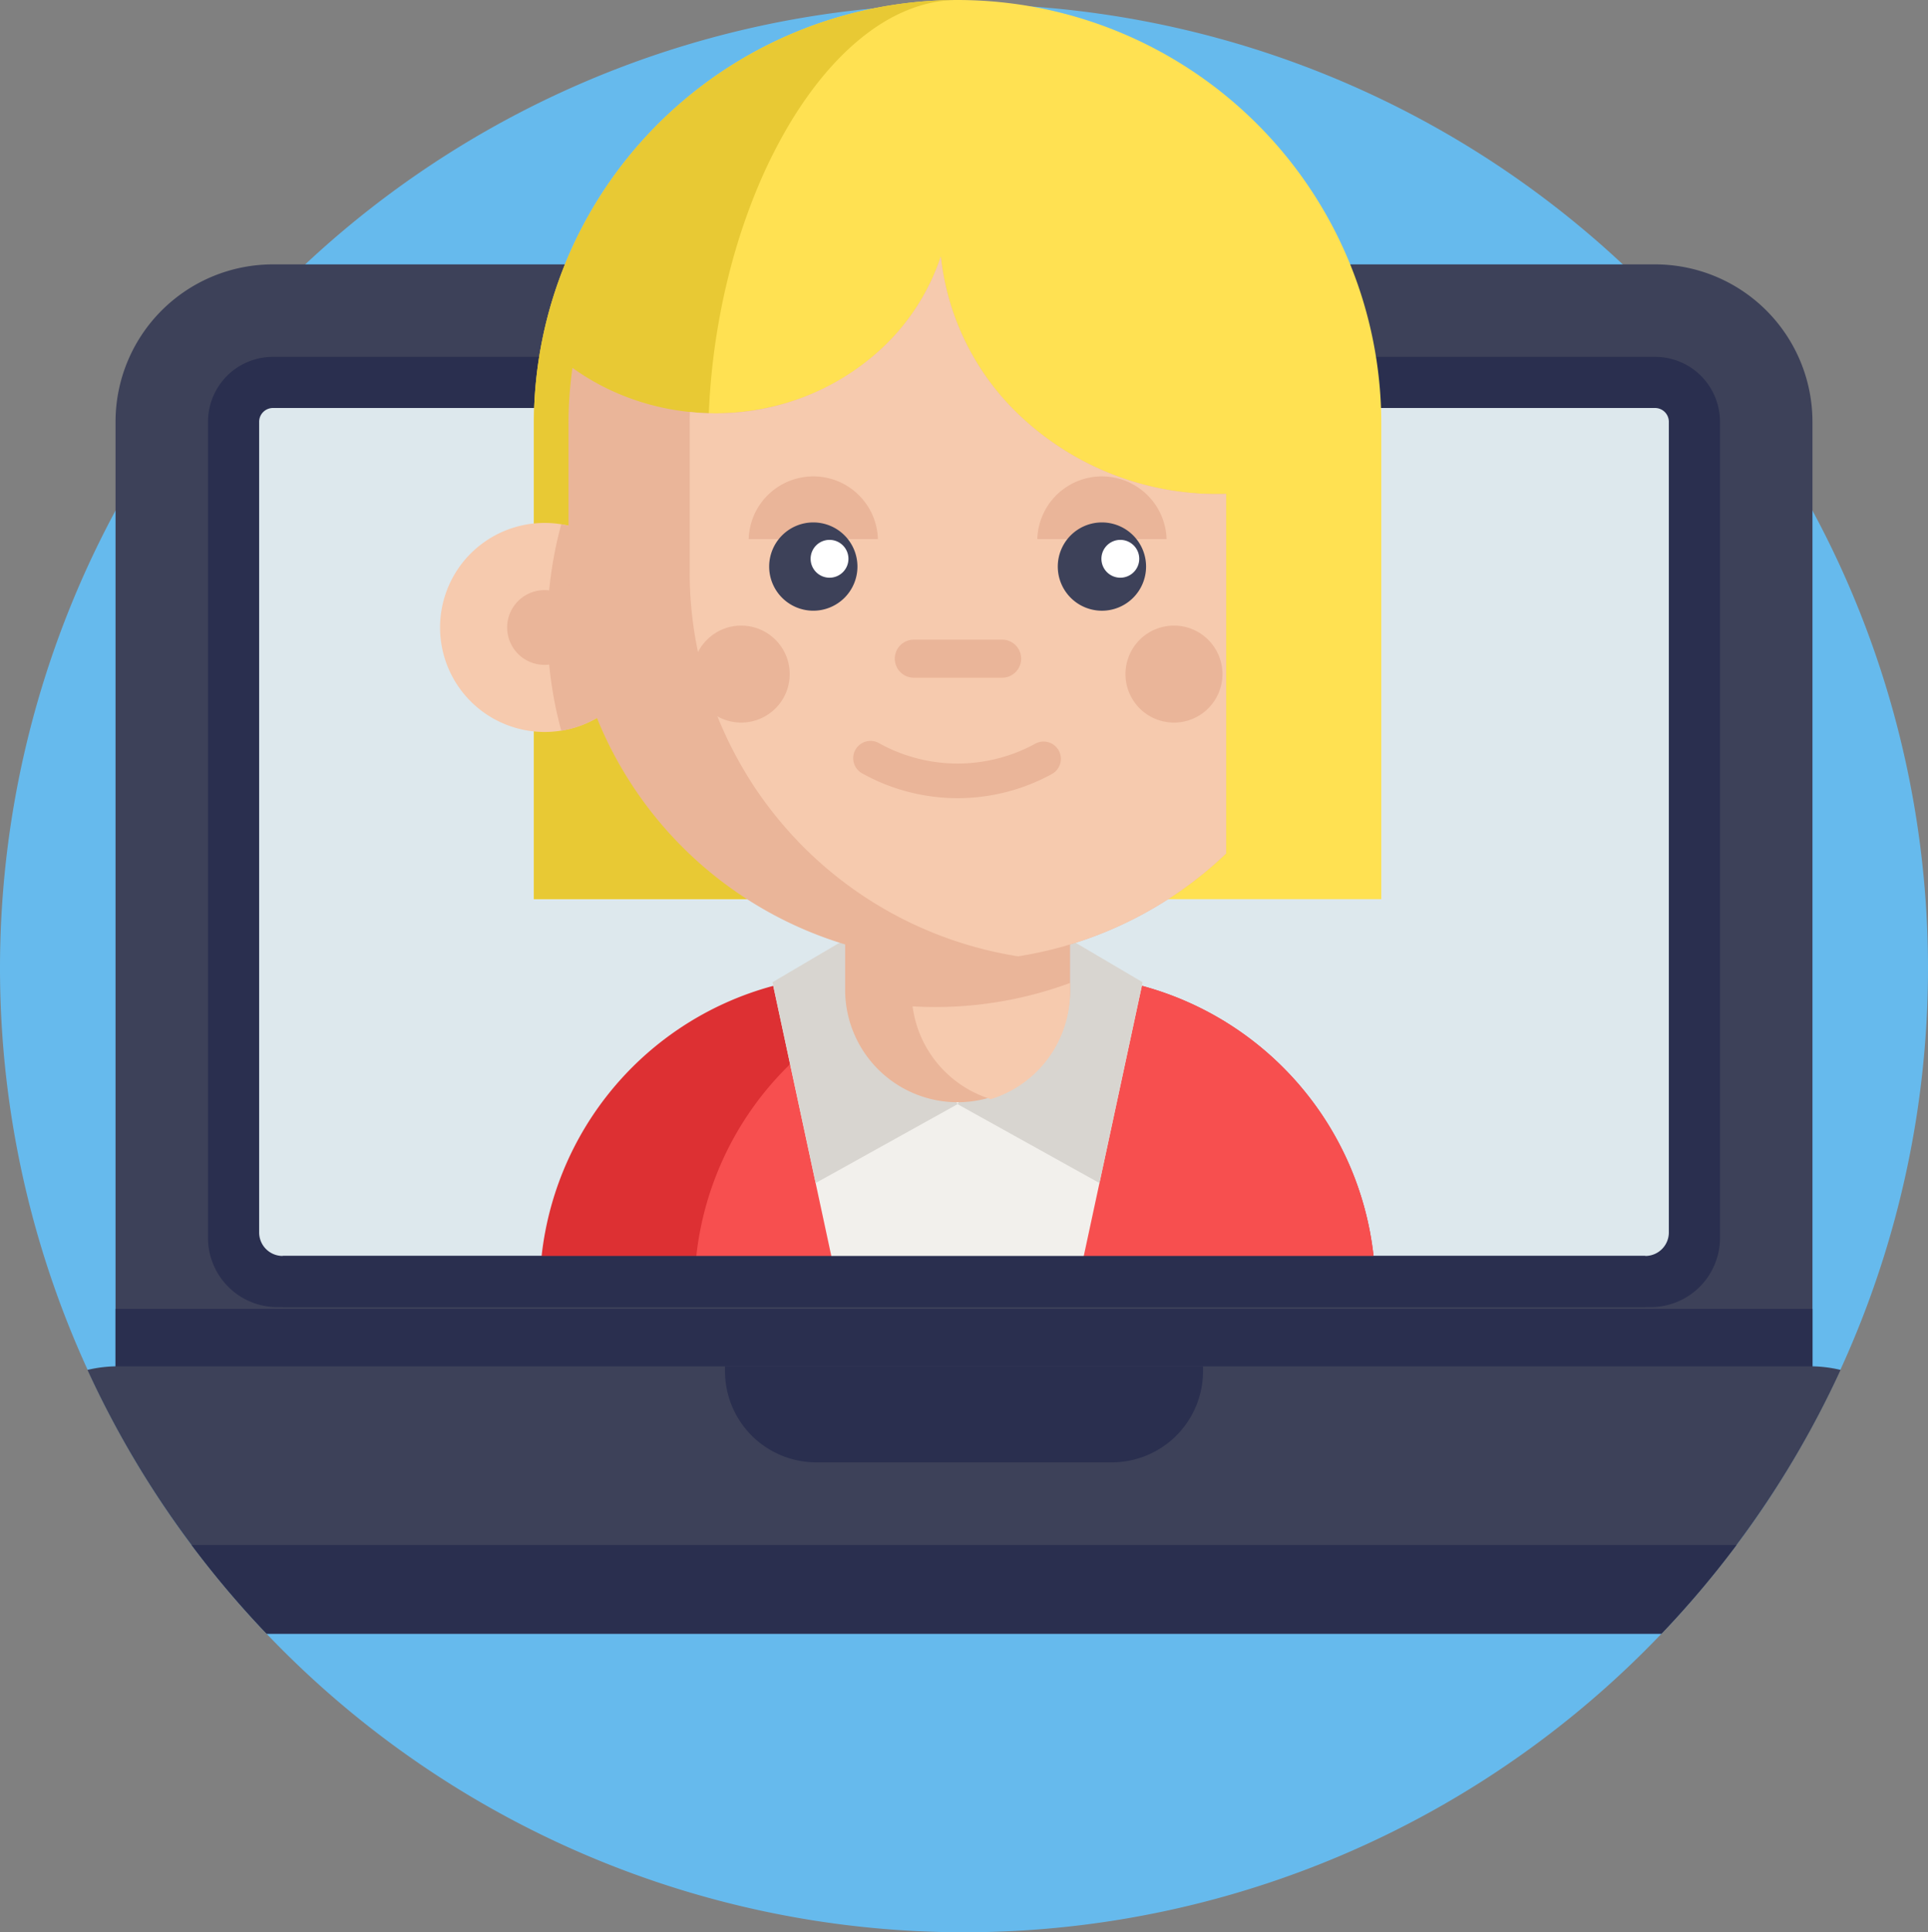 <svg xmlns="http://www.w3.org/2000/svg" width="286.267" height="286.879" viewBox="0 0 286.267 286.879">
  <rect x="0" y="0" width="286.267" height="286.879" fill="#808080" stroke="none"/>
  <g id="Grupo_9316" data-name="Grupo 9316" transform="translate(111.004 -24.005)">
    <path id="Trazado_9920" data-name="Trazado 9920" d="M175.263,168.23A143.133,143.133,0,1,1,32.132,25.1,143.132,143.132,0,0,1,175.263,168.23Zm0,0" transform="translate(0 -0.48)" fill="#66baed"/>
    <path id="Trazado_9921" data-name="Trazado 9921" d="M171.51,117.294V262.462H-80.445V117.294A23.369,23.369,0,0,1-57.079,93.923h205.22a23.37,23.37,0,0,1,23.369,23.371Zm0,0" transform="translate(-13.403 -30.665)" fill="#3d4159"/>
    <path id="Trazado_9922" data-name="Trazado 9922" d="M167.675,130.986V258.63h-216.9V130.986a5.851,5.851,0,0,1,5.84-5.844h205.22a5.852,5.852,0,0,1,5.842,5.844Zm0,0" transform="translate(-27.095 -44.358)" fill="#dde8ed"/>
    <rect id="Rectángulo_6080" data-name="Rectángulo 6080" width="251.955" height="11.445" transform="translate(-93.848 218.332)" fill="#2a2f4f"/>
    <path id="Trazado_9923" data-name="Trazado 9923" d="M172.429,385.866a142.774,142.774,0,0,1-15.454,25.994,143.685,143.685,0,0,1-11.147,13.173h-207.1A144.043,144.043,0,0,1-72.423,411.86a142.636,142.636,0,0,1-15.452-25.994,19.913,19.913,0,0,1,4.6-.537h251.1a19.927,19.927,0,0,1,4.6.537Zm0,0" transform="translate(-10.144 -158.473)" fill="#3d4159"/>
    <path id="Trazado_9924" data-name="Trazado 9924" d="M158.225,259.457H-45.709a10.281,10.281,0,0,1-10.283-10.281V128.019a9.64,9.64,0,0,1,9.638-9.643h205.22a9.642,9.642,0,0,1,9.641,9.643V249.176a10.281,10.281,0,0,1-10.281,10.281Zm-203.136-7.594H157.423a3.486,3.486,0,0,0,3.487-3.487V128.019a2.047,2.047,0,0,0-2.044-2.049H-46.354a2.049,2.049,0,0,0-2.044,2.049V248.376a3.487,3.487,0,0,0,3.487,3.487Zm0,0" transform="translate(-24.128 -41.39)" fill="#2a2f4f"/>
    <path id="Trazado_9925" data-name="Trazado 9925" d="M138.171,399.59H94.284a13.547,13.547,0,0,1-13.546-13.546v-.715h70.979v.715a13.546,13.546,0,0,1-13.546,13.546Zm0,0" transform="translate(-84.096 -158.473)" fill="#2a2f4f"/>
    <path id="Trazado_9926" data-name="Trazado 9926" d="M169.046,432.587A143.688,143.688,0,0,1,157.9,445.761H-49.2a144.043,144.043,0,0,1-11.147-13.173Zm0,0" transform="translate(-22.215 -179.2)" fill="#2a2f4f"/>
    <path id="Trazado_9927" data-name="Trazado 9927" d="M155.821,327.374H31.773a46.82,46.82,0,0,1,34.656-43.9c.73-.193,1.467-.375,2.209-.539a48.711,48.711,0,0,1,6.094-.9c1.263-.1,2.535-.151,3.824-.151h30.481a47.128,47.128,0,0,1,9.926,1.05c.18.042.368.083.551.123.535.123,1.078.259,1.605.4a.161.161,0,0,1,.039.011,46.837,46.837,0,0,1,34.663,43.911Zm0,0" transform="translate(-62.62 -113.101)" fill="#dd3033"/>
    <path id="Trazado_9928" data-name="Trazado 9928" d="M173.767,327.374H72.691a46.816,46.816,0,0,1,34.659-43.9c.728-.193,1.465-.375,2.206-.539a48.761,48.761,0,0,1,6.092-.9c1.263-.1,2.538-.151,3.829-.151h7.507a47.128,47.128,0,0,1,9.926,1.05c.18.042.368.083.551.123.535.123,1.078.259,1.605.4a.161.161,0,0,1,.039.011,46.837,46.837,0,0,1,34.663,43.911Zm0,0" transform="translate(-80.567 -113.101)" fill="#f74f4f"/>
    <path id="Trazado_9929" data-name="Trazado 9929" d="M148.254,283.755l-.112.531L138.7,328.2H102.849l-9.436-43.9-.116-.537Zm0,0" transform="translate(-89.604 -113.924)" fill="#f2f0ec"/>
    <path id="Trazado_9930" data-name="Trazado 9930" d="M120.779,295.839l-21.07,11.71L93.3,277.735l13.09-7.711" transform="translate(-89.606 -107.901)" fill="#d8d5d0"/>
    <path id="Trazado_9931" data-name="Trazado 9931" d="M142.246,295.839l21.068,11.71,6.408-29.814-13.09-7.711" transform="translate(-111.073 -107.901)" fill="#d8d5d0"/>
    <path id="Trazado_9932" data-name="Trazado 9932" d="M30.195,157.5V86.918a62.912,62.912,0,1,1,125.824,0V157.5" transform="translate(-61.928)" fill="#ffe152"/>
    <path id="Trazado_9933" data-name="Trazado 9933" d="M56.073,89.678c0,24.965,14.619,53.847,22.645,67.823H30.191V86.921A62.874,62.874,0,0,1,92.644,24.013C73.3,24.5,56.073,55.527,56.073,89.678Zm0,0" transform="translate(-61.927 -0.004)" fill="#e8c934"/>
    <path id="Trazado_9934" data-name="Trazado 9934" d="M145.911,249.767v20.491a16.7,16.7,0,0,1-33.395,0V249.767Zm0,0" transform="translate(-98.034 -99.017)" fill="#eab599"/>
    <path id="Trazado_9935" data-name="Trazado 9935" d="M153.732,283.954v1.3a16.7,16.7,0,0,1-11.761,15.95,16.694,16.694,0,0,1-11.623-13.776q1.674.105,3.364.1a57.709,57.709,0,0,0,20.02-3.575Zm0,0" transform="translate(-105.854 -114.011)" fill="#f6caae"/>
    <path id="Trazado_9936" data-name="Trazado 9936" d="M36.408,177.82a15.519,15.519,0,1,1-13.04-15.327,15.527,15.527,0,0,1,13.04,15.327Zm0,0" transform="translate(-51.034 -60.652)" fill="#f6caae"/>
    <path id="Trazado_9937" data-name="Trazado 9937" d="M48.872,177.976a15.527,15.527,0,0,1-13.04,15.329,58.078,58.078,0,0,1,0-30.656,15.526,15.526,0,0,1,13.04,15.327Zm0,0" transform="translate(-63.498 -60.808)" fill="#eab599"/>
    <path id="Trazado_9938" data-name="Trazado 9938" d="M34.224,185.614a5.55,5.55,0,1,1-5.548-5.551,5.546,5.546,0,0,1,5.548,5.551Zm0,0" transform="translate(-58.828 -68.445)" fill="#eab599"/>
    <path id="Trazado_9939" data-name="Trazado 9939" d="M136.991,127.1v53.376a57.571,57.571,0,0,1-30.6,15.226l-.281.046a56.992,56.992,0,0,1-8.989.7,57.769,57.769,0,0,1-57.77-57.768v-22a57.852,57.852,0,0,1,.592-8.3c13.744,9.886,33.45,8.908,46.009-2.96a32.724,32.724,0,0,0,8.68-13.564,38.12,38.12,0,0,0,11.924,23.8A42.63,42.63,0,0,0,136.991,127.1Zm0,0" transform="translate(-65.945 -29.759)" fill="#eab599"/>
    <path id="Trazado_9940" data-name="Trazado 9940" d="M151.045,127.1v53.376a57.571,57.571,0,0,1-30.6,15.226l-.281.046a57.779,57.779,0,0,1-48.77-57.071v-22c0-.586.011-1.167.03-1.748A36.2,36.2,0,0,0,100,105.42a32.73,32.73,0,0,0,8.682-13.564,38.111,38.111,0,0,0,11.924,23.8A42.63,42.63,0,0,0,151.045,127.1Zm0,0" transform="translate(-79.998 -29.759)" fill="#f6caae"/>
    <path id="Trazado_9941" data-name="Trazado 9941" d="M182.527,159.068a9.6,9.6,0,0,0-19.191,0" transform="translate(-120.323 -55.029)" fill="#eab599"/>
    <path id="Trazado_9942" data-name="Trazado 9942" d="M106.191,159.068a9.6,9.6,0,0,0-19.191,0" transform="translate(-86.842 -55.029)" fill="#eab599"/>
    <path id="Trazado_9943" data-name="Trazado 9943" d="M105.528,168.718a6.553,6.553,0,1,1-6.553-6.553,6.555,6.555,0,0,1,6.553,6.553Zm0,0" transform="translate(-89.22 -60.596)" fill="#3d4159"/>
    <path id="Trazado_9944" data-name="Trazado 9944" d="M181.862,168.718a6.554,6.554,0,1,1-6.555-6.553,6.557,6.557,0,0,1,6.555,6.553Zm0,0" transform="translate(-122.699 -60.596)" fill="#3d4159"/>
    <path id="Trazado_9945" data-name="Trazado 9945" d="M141.486,198.814H128.378a2.827,2.827,0,0,1,0-5.653h13.108a2.827,2.827,0,1,1,0,5.653Zm0,0" transform="translate(-103.751 -74.19)" fill="#eab599"/>
    <path id="Trazado_9946" data-name="Trazado 9946" d="M130.217,228.483a29.2,29.2,0,0,1-14.086-3.636,2.57,2.57,0,1,1,2.476-4.5,23.984,23.984,0,0,0,23.218,0,2.57,2.57,0,0,1,2.476,4.5,29.208,29.208,0,0,1-14.084,3.636Zm0,0" transform="translate(-99.034 -85.972)" fill="#eab599"/>
    <path id="Trazado_9947" data-name="Trazado 9947" d="M109,169.585a2.808,2.808,0,1,1-2.807-2.807A2.81,2.81,0,0,1,109,169.585Zm0,0" transform="translate(-94.028 -62.619)" fill="#fff"/>
    <path id="Trazado_9948" data-name="Trazado 9948" d="M185.909,169.585a2.808,2.808,0,1,1-2.809-2.807,2.81,2.81,0,0,1,2.809,2.807Zm0,0" transform="translate(-127.76 -62.619)" fill="#fff"/>
    <path id="Trazado_9949" data-name="Trazado 9949" d="M201.055,196.65a7.2,7.2,0,1,1-7.2-7.2,7.2,7.2,0,0,1,7.2,7.2Zm0,0" transform="translate(-130.552 -72.564)" fill="#eab599"/>
    <path id="Trazado_9950" data-name="Trazado 9950" d="M86.608,196.65a7.2,7.2,0,1,1-7.2-7.2,7.2,7.2,0,0,1,7.2,7.2Zm0,0" transform="translate(-80.358 -72.564)" fill="#eab599"/>
    <rect id="Rectángulo_6081" data-name="Rectángulo 6081" width="202.334" height="7.594" transform="translate(-69.039 210.473)" fill="#2a2f4f"/>
  </g>
</svg>
